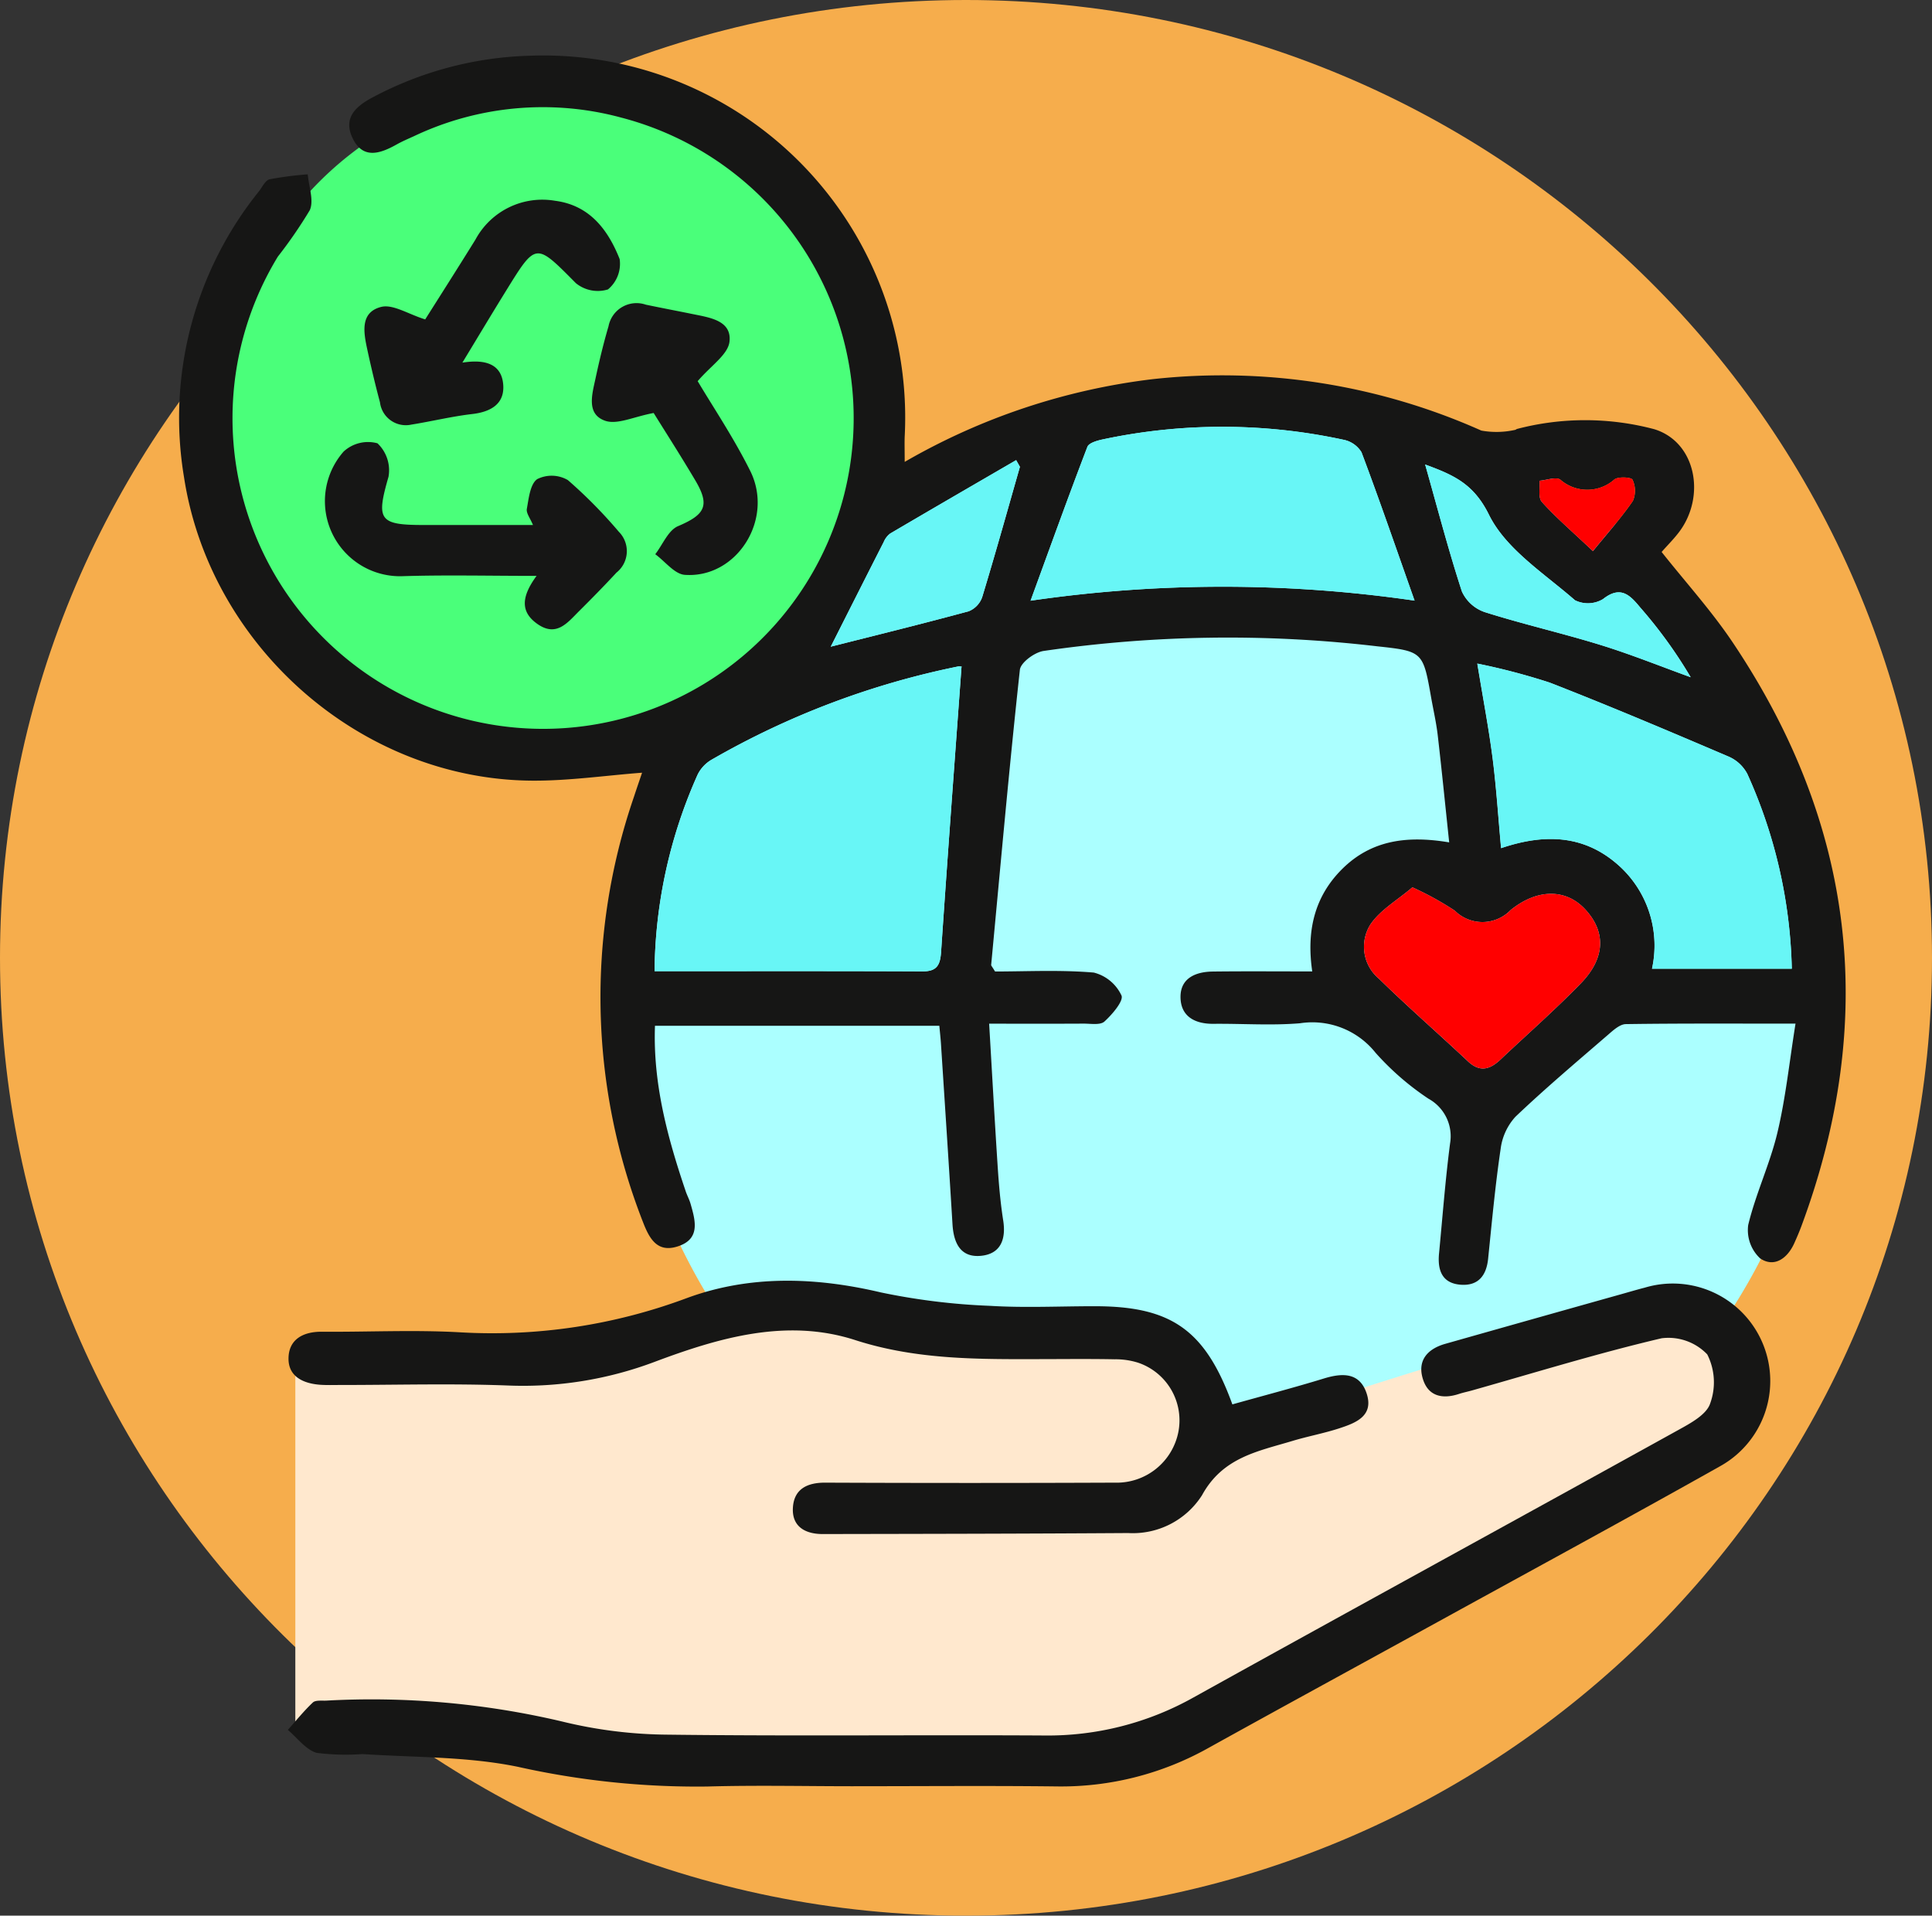 <svg xmlns="http://www.w3.org/2000/svg" width="149" height="147.721" viewBox="0 0 149 147.721">
  <rect x="0" y="0" width="149" height="147.721" fill="#333333" stroke="none"/>
  <g id="Grupo_1018013" data-name="Grupo 1018013" transform="translate(-988 -921.212)">
    <path id="Trazado_715529" data-name="Trazado 715529" d="M149,98.75c0,40.792-33.355,73.861-74.5,73.861S0,139.541,0,98.75,33.355,24.889,74.5,24.889,149,57.958,149,98.75" transform="translate(988 896.323)" fill="#f6ad4c"/>
    <g id="Grupo_1018012" data-name="Grupo 1018012" transform="translate(455.219 -439.373)">
      <path id="Trazado_717387" data-name="Trazado 717387" d="M569.71,109.731a46.55,46.55,0,1,1-46.55-46.55,46.549,46.549,0,0,1,46.55,46.55" transform="translate(104.018 1326.671)" fill="#abffff"/>
      <path id="Trazado_717388" data-name="Trazado 717388" d="M416.482,236.421v30.037l34.067,2.291,31.726-1.278,44.714-23.928s2.555-11.843-5.323-10.14-33.672,10.14-33.672,10.14-3.59-8.327-9.977-8.169-24.487-2.139-24.487-2.139l-16.4,5.12Z" transform="translate(139.075 1227.526)" fill="#ffe8ce"/>
      <path id="Trazado_717389" data-name="Trazado 717389" d="M454.691,34.306a26.021,26.021,0,1,1-26.021-26,26.011,26.011,0,0,1,26.021,26" transform="translate(147.141 1358.666)" fill="#4aff7a"/>
      <path id="Trazado_717390" data-name="Trazado 717390" d="M450.957,34.609a50.109,50.109,0,0,1,19.082-6.376,49.02,49.02,0,0,1,25.39,3.96,6.572,6.572,0,0,0,2.58-.048c.064,0,.124-.068.19-.082a20.762,20.762,0,0,1,10.58.027c3.189.99,3.962,5.1,1.961,7.848-.406.557-.905,1.046-1.405,1.616,1.848,2.334,3.849,4.539,5.49,6.986q14.149,21.1,5.3,44.975c-.169.455-.36.9-.56,1.344-.535,1.188-1.555,1.9-2.634,1.167a2.978,2.978,0,0,1-.919-2.571c.578-2.41,1.673-4.7,2.249-7.108.636-2.664.919-5.412,1.4-8.421-4.648,0-8.867-.025-13.085.036-.458.007-.958.462-1.355.806-2.414,2.087-4.857,4.145-7.165,6.344a4.507,4.507,0,0,0-1.137,2.475c-.416,2.81-.675,5.643-.965,8.47-.135,1.316-.779,2.11-2.138,2-1.435-.12-1.768-1.144-1.648-2.4.271-2.831.485-5.671.851-8.49a3.3,3.3,0,0,0-1.663-3.451,21.05,21.05,0,0,1-4.082-3.542,6.231,6.231,0,0,0-5.828-2.277c-2.209.184-4.446.021-6.67.043-1.455.014-2.546-.584-2.545-2.082,0-1.451,1.183-1.933,2.482-1.949,2.491-.03,4.983-.009,7.677-.009-.453-3.1.154-5.767,2.323-7.913,2.228-2.2,4.963-2.588,8.239-2.038-.3-2.833-.57-5.546-.883-8.253-.111-.962-.329-1.911-.5-2.866-.631-3.574-.626-3.621-4.158-4a98.636,98.636,0,0,0-25.752.359c-.689.108-1.756.892-1.817,1.452-.826,7.576-1.5,15.169-2.214,22.758-.005.054.065.116.3.506,2.4,0,5.024-.137,7.616.083a3.234,3.234,0,0,1,2.133,1.764c.185.412-.711,1.466-1.316,2.013-.323.292-1.062.157-1.614.16-2.287.013-4.575.005-7.275.005.222,3.762.422,7.4.659,11.031.091,1.385.21,2.773.425,4.143.232,1.476-.213,2.591-1.733,2.728-1.58.142-2.092-1.019-2.178-2.438-.281-4.64-.589-9.279-.889-13.917-.026-.409-.073-.816-.125-1.386H431.7c-.164,4.457.972,8.633,2.37,12.762.111.328.281.637.376.969.377,1.311.772,2.722-1,3.284-1.565.5-2.174-.588-2.671-1.879a47.508,47.508,0,0,1-.7-32.783c.211-.644.433-1.285.63-1.868-2.839.217-5.651.629-8.461.613-13.216-.072-24.86-10.343-26.865-23.4a27.834,27.834,0,0,1,5.787-22.056c.253-.33.487-.843.812-.918a26.639,26.639,0,0,1,2.943-.381c.077.933.492,2.017.157,2.766a35.522,35.522,0,0,1-2.465,3.582A23.953,23.953,0,1,0,429.135,8.068,23.181,23.181,0,0,0,413.094,9.5c-.442.2-.892.392-1.315.629-1.25.7-2.579,1.17-3.378-.443s.232-2.523,1.632-3.243a27.315,27.315,0,0,1,11.961-3.154,27.918,27.918,0,0,1,28.965,29.365c-.019.543,0,1.088,0,1.953M431.671,73.881c7.072,0,13.872-.016,20.672.015,1.128.005,1.356-.514,1.424-1.517.492-7.3,1.039-14.6,1.573-21.963.114.016-.093-.068-.274-.03a63.238,63.238,0,0,0-18.95,7.159A2.743,2.743,0,0,0,435,58.7a37.815,37.815,0,0,0-3.333,15.179m63.45-23.717c.457,2.782.889,5.028,1.179,7.292.286,2.235.429,4.488.654,6.939,3.317-1.129,6.3-1.015,8.864,1.152a8.293,8.293,0,0,1,2.777,8.144h10.781a38.442,38.442,0,0,0-3.431-15.022,2.952,2.952,0,0,0-1.46-1.343c-4.573-1.951-9.153-3.892-13.785-5.7a50.2,50.2,0,0,0-5.579-1.465m-4.837-4.857c-1.446-4.091-2.717-7.786-4.094-11.442A2.1,2.1,0,0,0,484.8,32.9a44.245,44.245,0,0,0-18.55-.03c-.434.091-1.084.273-1.2.578-1.459,3.8-2.838,7.639-4.382,11.863a102.635,102.635,0,0,1,29.619-.006m-.17,22.107c-1.168,1-2.494,1.75-3.249,2.88a3.215,3.215,0,0,0,.677,4.179c2.227,2.18,4.583,4.227,6.854,6.363.932.876,1.71.616,2.513-.142,2.065-1.951,4.205-3.828,6.184-5.863,1.911-1.965,1.95-3.989.345-5.718-1.479-1.594-3.688-1.612-5.757.062a3.02,3.02,0,0,1-4.3.041,23.682,23.682,0,0,0-3.272-1.8M445.258,48.857c3.344-.846,7-1.745,10.641-2.731a1.829,1.829,0,0,0,1.037-1.093c1.014-3.335,1.949-6.694,2.908-10.045l-.291-.515c-3.239,1.882-6.481,3.759-9.711,5.658a1.571,1.571,0,0,0-.5.653c-1.4,2.747-2.786,5.5-4.086,8.074M491.1,34.813c.98,3.46,1.81,6.655,2.834,9.787a2.993,2.993,0,0,0,1.759,1.591c2.956.936,5.99,1.625,8.953,2.541,2.343.724,4.623,1.647,6.932,2.481a35.676,35.676,0,0,0-3.876-5.359c-.776-.934-1.5-1.758-2.886-.665a2.264,2.264,0,0,1-2.16.09c-2.367-2.066-5.323-3.938-6.633-6.591-1.18-2.39-2.712-3.066-4.922-3.876m12.937,6.676c1.132-1.394,2.193-2.574,3.081-3.872a1.991,1.991,0,0,0-.029-1.634c-.083-.189-1.069-.256-1.39-.026a3.151,3.151,0,0,1-4.172.025c-.332-.247-1.062.04-1.608.08.047.555-.117,1.3.18,1.632,1.043,1.167,2.243,2.192,3.938,3.794" transform="translate(151.594 1361.595)" fill="#161615"/>
      <path id="Trazado_717391" data-name="Trazado 717391" d="M458.729,269.169c-3.754,0-7.511-.085-11.262.021a63.339,63.339,0,0,1-14.642-1.522c-3.9-.8-7.976-.714-11.977-.98a17.777,17.777,0,0,1-3.523-.093c-.842-.238-1.492-1.155-2.228-1.77.636-.712,1.237-1.461,1.929-2.113.2-.191.665-.132,1.009-.144a64.062,64.062,0,0,1,18.176,1.6,35.275,35.275,0,0,0,8.219,1.024c9.662.12,19.326.009,28.989.064a22.964,22.964,0,0,0,11.541-2.942c12.435-6.9,24.918-13.721,37.362-20.609.942-.521,2.179-1.181,2.467-2.047a4.768,4.768,0,0,0-.223-3.789,4.143,4.143,0,0,0-3.523-1.244c-4.916,1.153-9.752,2.649-14.617,4.022-.334.094-.676.162-1.006.27-1.214.4-2.316.217-2.755-1.062-.5-1.456.269-2.395,1.692-2.8q6.794-1.926,13.594-3.834c.6-.169,1.2-.347,1.8-.5a7.516,7.516,0,0,1,5.742,13.806c-7.073,3.977-14.207,7.846-21.318,11.756-6.018,3.308-12.049,6.592-18.056,9.921a23.215,23.215,0,0,1-11.748,2.979c-5.214-.061-10.428-.015-15.642-.015" transform="translate(139.882 1229.158)" fill="#161615"/>
      <path id="Trazado_717392" data-name="Trazado 717392" d="M488.011,239.379c2.425-.68,4.762-1.292,7.071-2,1.425-.435,2.743-.468,3.281,1.139.586,1.75-.828,2.29-2.109,2.708-1.184.386-2.419.612-3.612.972-2.657.8-5.364,1.259-6.963,4.176a6.326,6.326,0,0,1-5.7,2.926c-7.854.052-15.709.063-23.563.077-1.367,0-2.4-.595-2.292-2.071.1-1.412,1.112-1.9,2.5-1.892q11.158.046,22.315,0a4.849,4.849,0,0,0,4.919-3.956,4.693,4.693,0,0,0-3.092-5.287,5.755,5.755,0,0,0-1.826-.27c-1.807-.035-3.614-.017-5.422-.013-4.915.009-9.776.088-14.6-1.471-5.268-1.7-10.464-.193-15.44,1.674a28.8,28.8,0,0,1-11.394,1.829c-4.3-.161-8.619-.036-12.929-.037-.487,0-.975.017-1.459-.015-1.3-.088-2.476-.61-2.474-2.01,0-1.473,1.1-2.092,2.567-2.082,3.545.026,7.1-.155,10.634.043a42.891,42.891,0,0,0,17.516-2.637c4.85-1.787,9.9-1.632,14.968-.438a50.357,50.357,0,0,0,8.406,1.034c2.7.167,5.42.027,8.131.031,5.867.008,8.485,1.83,10.57,7.568" transform="translate(139.81 1229.503)" fill="#161615"/>
      <path id="Trazado_717393" data-name="Trazado 717393" d="M437.893,81.1c-.208-.512-.534-.914-.473-1.245.149-.811.253-1.905.8-2.292a2.49,2.49,0,0,1,2.362.073,37.045,37.045,0,0,1,3.937,3.991,2.116,2.116,0,0,1-.187,3.145c-.942,1.017-1.914,2.008-2.9,2.987-.878.875-1.722,1.99-3.174.989-1.4-.965-1.221-2.177-.088-3.724-3.718,0-7.07-.082-10.417.026a5.79,5.79,0,0,1-4.463-9.613A2.774,2.774,0,0,1,425.9,74.8a2.863,2.863,0,0,1,.852,2.58C425.8,80.69,426,81.1,429.423,81.1c2.77,0,5.541,0,8.47,0" transform="translate(135.992 1319.969)" fill="#161615"/>
      <path id="Trazado_717394" data-name="Trazado 717394" d="M436.826,42.514c1.8-.286,3.008.133,3.144,1.67.132,1.495-.929,2.124-2.378,2.293-1.575.183-3.126.563-4.694.815a2.009,2.009,0,0,1-2.431-1.718c-.357-1.335-.677-2.68-.969-4.031-.285-1.317-.6-2.9,1.058-3.324.912-.231,2.082.554,3.4.963,1.076-1.707,2.491-3.922,3.875-6.155a5.854,5.854,0,0,1,6.144-2.993c2.679.347,4.087,2.256,4.976,4.492a2.562,2.562,0,0,1-.9,2.343,2.672,2.672,0,0,1-2.476-.483c-3.1-3.123-3.057-3.176-5.368.561-1.1,1.778-2.173,3.573-3.383,5.566" transform="translate(131.618 1346.034)" fill="#161615"/>
      <path id="Trazado_717395" data-name="Trazado 717395" d="M479.482,55.1c1.148,1.938,2.772,4.35,4.058,6.931,1.855,3.726-1.034,8.293-5.041,8.014-.794-.055-1.524-1.037-2.284-1.591.576-.744,1-1.844,1.757-2.165,2.084-.885,2.486-1.581,1.329-3.533s-2.384-3.862-3.209-5.193c-1.525.281-2.8.923-3.74.6-1.481-.515-1-2.064-.742-3.275.289-1.346.611-2.689,1-4.01a2.2,2.2,0,0,1,2.875-1.668c1.216.254,2.437.484,3.654.733,1.3.265,2.989.5,2.8,2.124-.118,1-1.444,1.856-2.45,3.038" transform="translate(107.101 1334.869)" fill="#161615"/>
      <path id="Trazado_717396" data-name="Trazado 717396" d="M482.932,139.729a37.822,37.822,0,0,1,3.332-15.179,2.745,2.745,0,0,1,1.113-1.155,63.244,63.244,0,0,1,18.95-7.16c.181-.039.389.045.274.03-.535,7.365-1.082,14.662-1.573,21.963-.068,1-.3,1.522-1.424,1.517-6.8-.031-13.6-.015-20.672-.015" transform="translate(100.333 1295.746)" fill="#68f6f6"/>
      <path id="Trazado_717397" data-name="Trazado 717397" d="M635.1,115.714a50.207,50.207,0,0,1,5.579,1.465c4.632,1.8,9.212,3.746,13.785,5.7a2.952,2.952,0,0,1,1.46,1.343,38.443,38.443,0,0,1,3.431,15.022H648.573A8.293,8.293,0,0,0,645.8,131.1c-2.568-2.167-5.547-2.281-8.864-1.152-.225-2.452-.367-4.7-.654-6.939-.29-2.264-.722-4.51-1.179-7.292" transform="translate(11.617 1296.044)" fill="#68f6f6"/>
      <path id="Trazado_717398" data-name="Trazado 717398" d="M582.084,85.327a102.634,102.634,0,0,0-29.619.006c1.544-4.224,2.923-8.058,4.382-11.863.117-.306.767-.487,1.2-.578a44.245,44.245,0,0,1,18.55.03,2.1,2.1,0,0,1,1.393.963c1.377,3.656,2.647,7.351,4.094,11.442" transform="translate(59.794 1321.574)" fill="#68f6f6"/>
      <path id="Trazado_717399" data-name="Trazado 717399" d="M617.843,157.085a23.679,23.679,0,0,1,3.272,1.8,3.02,3.02,0,0,0,4.3-.041c2.069-1.675,4.277-1.656,5.757-.062,1.6,1.729,1.566,3.753-.345,5.718-1.979,2.034-4.119,3.912-6.185,5.863-.8.758-1.581,1.018-2.513.142-2.271-2.136-4.626-4.183-6.854-6.363a3.215,3.215,0,0,1-.677-4.179c.754-1.131,2.08-1.88,3.249-2.88" transform="translate(23.865 1271.923)" fill="red"/>
      <path id="Trazado_717400" data-name="Trazado 717400" d="M515.516,92.467c1.3-2.574,2.687-5.327,4.086-8.074a1.574,1.574,0,0,1,.5-.652c3.229-1.9,6.471-3.776,9.711-5.658l.291.515c-.959,3.351-1.894,6.71-2.908,10.045a1.829,1.829,0,0,1-1.037,1.093c-3.637.986-7.3,1.885-10.641,2.731" transform="translate(81.336 1317.984)" fill="#68f6f6"/>
      <path id="Trazado_717401" data-name="Trazado 717401" d="M625.446,78.9c2.211.81,3.742,1.487,4.922,3.876,1.31,2.652,4.266,4.525,6.633,6.591a2.264,2.264,0,0,0,2.16-.09c1.381-1.093,2.11-.269,2.886.665a35.692,35.692,0,0,1,3.876,5.359c-2.308-.834-4.589-1.757-6.932-2.481-2.963-.916-6-1.606-8.952-2.541a2.992,2.992,0,0,1-1.759-1.591c-1.024-3.132-1.854-6.327-2.834-9.787" transform="translate(17.244 1317.506)" fill="#68f6f6"/>
      <path id="Trazado_717402" data-name="Trazado 717402" d="M650.709,86.973c-1.695-1.6-2.9-2.628-3.938-3.794-.3-.332-.133-1.076-.18-1.632.547-.041,1.276-.327,1.608-.08a3.151,3.151,0,0,0,4.172-.025c.32-.231,1.307-.163,1.39.026a1.991,1.991,0,0,1,.029,1.634c-.888,1.3-1.949,2.477-3.081,3.872" transform="translate(4.919 1316.11)" fill="red"/>
    </g>
  </g>
</svg>
